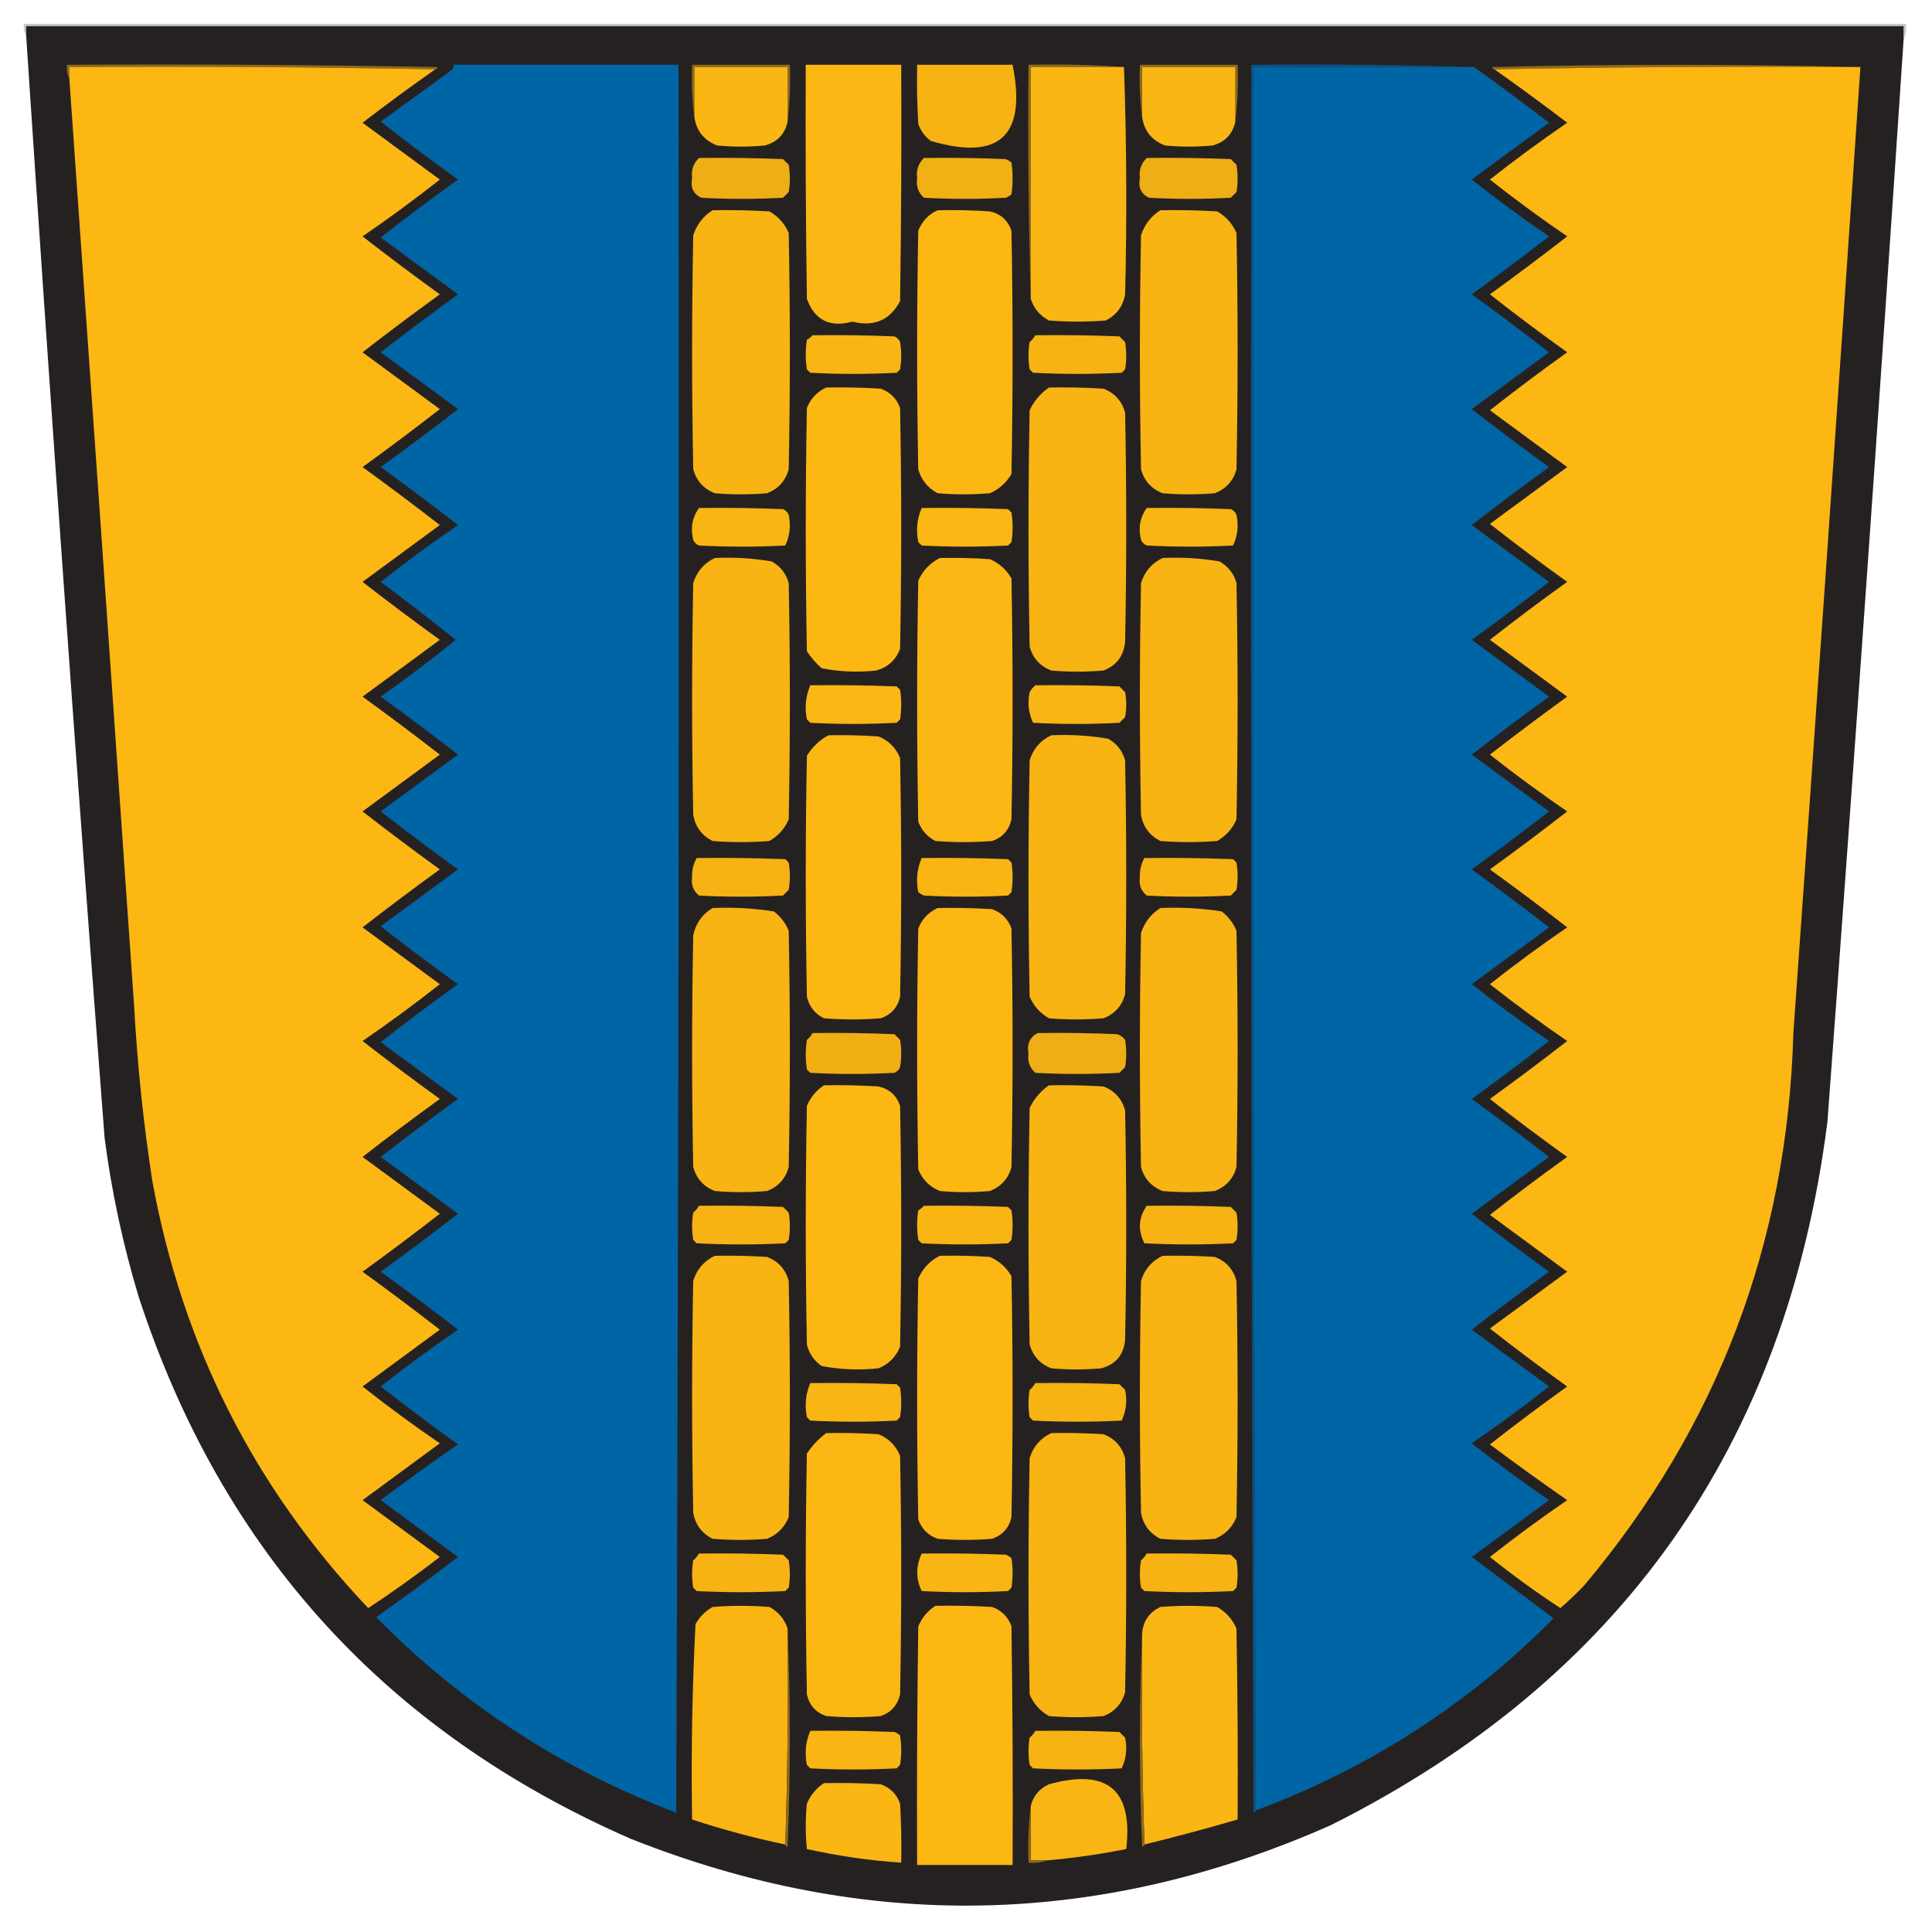 <?xml version="1.0" encoding="UTF-8"?>
<!DOCTYPE svg PUBLIC "-//W3C//DTD SVG 1.1//EN" "http://www.w3.org/Graphics/SVG/1.1/DTD/svg11.dtd">
<svg xmlns="http://www.w3.org/2000/svg" version="1.1" width="850px" height="850px" style="shape-rendering:geometricPrecision; text-rendering:geometricPrecision; image-rendering:optimizeQuality; fill-rule:evenodd; clip-rule:evenodd" xmlns:xlink="http://www.w3.org/1999/xlink">
<g><path style="opacity:1" fill="#c8c7c7" d="M 837.5,17.5 C 837.5,15.5 837.5,13.5 837.5,11.5C 562.167,11.5 286.833,11.5 11.5,11.5C 11.5,12.833 11.5,14.167 11.5,15.5C 10.549,14.081 10.216,12.415 10.5,10.5C 286.5,10.5 562.5,10.5 838.5,10.5C 838.802,13.059 838.468,15.393 837.5,17.5 Z"/></g>
<g><path style="opacity:1" fill="#262121" d="M 837.5,17.5 C 826.95,176.207 815.783,334.873 804,493.5C 785.884,635.854 713.051,739.02 585.5,803C 483.677,848.101 381.011,850.101 277.5,809C 169.696,761.862 97.529,682.362 61,570.5C 54.083,547.581 49.083,524.248 46,500.5C 33.647,338.893 22.147,177.227 11.5,15.5C 11.5,14.167 11.5,12.833 11.5,11.5C 286.833,11.5 562.167,11.5 837.5,11.5C 837.5,13.5 837.5,15.5 837.5,17.5 Z"/></g>
<g><path style="opacity:1" fill="#8e6a1a" d="M 191.5,30.5 C 138.003,29.501 84.336,29.168 30.5,29.5C 30.5,31.167 30.5,32.833 30.5,34.5C 29.539,32.735 29.205,30.735 29.5,28.5C 83.837,28.167 138.171,28.5 192.5,29.5C 192.376,30.107 192.043,30.44 191.5,30.5 Z"/></g>
<g><path style="opacity:1" fill="#8d6a1a" d="M 346.5,53.5 C 346.5,45.5 346.5,37.5 346.5,29.5C 332.833,29.5 319.167,29.5 305.5,29.5C 305.5,36.833 305.5,44.167 305.5,51.5C 304.508,44.018 304.175,36.352 304.5,28.5C 318.833,28.5 333.167,28.5 347.5,28.5C 347.826,37.017 347.493,45.35 346.5,53.5 Z"/></g>
<g><path style="opacity:1" fill="#8d6a1a" d="M 543.5,53.5 C 543.5,45.5 543.5,37.5 543.5,29.5C 529.833,29.5 516.167,29.5 502.5,29.5C 502.5,36.833 502.5,44.167 502.5,51.5C 501.508,44.018 501.175,36.352 501.5,28.5C 515.833,28.5 530.167,28.5 544.5,28.5C 544.826,37.017 544.493,45.35 543.5,53.5 Z"/></g>
<g><path style="opacity:1" fill="#8f6b1a" d="M 818.5,29.5 C 764.664,29.168 710.997,29.501 657.5,30.5C 656.957,30.44 656.624,30.107 656.5,29.5C 710.665,28.169 764.665,28.169 818.5,29.5 Z"/></g>
<g><path style="opacity:1" fill="#fcb713" d="M 191.5,30.5 C 180.685,38.08 170.019,45.913 159.5,54C 170.833,62.333 182.167,70.667 193.5,79C 182.448,87.719 171.114,96.053 159.5,104C 170.692,112.692 182.025,121.192 193.5,129.5C 182.049,137.776 170.716,146.276 159.5,155C 170.833,163.333 182.167,171.667 193.5,180C 182.308,188.692 170.975,197.192 159.5,205.5C 170.975,213.808 182.308,222.308 193.5,231C 182.167,239.333 170.833,247.667 159.5,256C 170.716,264.724 182.049,273.224 193.5,281.5C 182.167,289.833 170.833,298.167 159.5,306.5C 170.975,314.808 182.308,323.308 193.5,332C 182.167,340.333 170.833,348.667 159.5,357C 170.692,365.692 182.025,374.192 193.5,382.5C 182.025,390.808 170.692,399.308 159.5,408C 170.833,416.333 182.167,424.667 193.5,433C 182.448,441.719 171.114,450.053 159.5,458C 170.692,466.692 182.025,475.192 193.5,483.5C 182.049,491.776 170.716,500.276 159.5,509C 170.833,517.333 182.167,525.667 193.5,534C 182.308,542.692 170.975,551.192 159.5,559.5C 170.975,567.808 182.308,576.308 193.5,585C 182.167,593.333 170.833,601.667 159.5,610C 170.552,618.719 181.886,627.053 193.5,635C 182.167,643.333 170.833,651.667 159.5,660C 170.833,668.333 182.167,676.667 193.5,685C 183.268,692.903 172.768,700.403 162,707.5C 111.883,654.603 80.216,591.937 67,519.5C 63.08,493.969 60.414,468.303 59,442.5C 49.59,306.487 40.09,170.487 30.5,34.5C 30.5,32.833 30.5,31.167 30.5,29.5C 84.336,29.168 138.003,29.501 191.5,30.5 Z"/></g>
<g><path style="opacity:1" fill="#0065a5" d="M 199.5,28.5 C 232.5,28.5 265.5,28.5 298.5,28.5C 298.833,284.834 298.5,541.168 297.5,797.5C 247.144,778.339 203.144,749.672 165.5,711.5C 177.678,702.911 189.678,694.077 201.5,685C 190.167,676.667 178.833,668.333 167.5,660C 178.657,651.588 189.99,643.422 201.5,635.5C 190.025,627.192 178.692,618.692 167.5,610C 178.552,601.281 189.886,592.947 201.5,585C 190.308,576.308 178.975,567.808 167.5,559.5C 178.975,551.192 190.308,542.692 201.5,534C 190.167,525.667 178.833,517.333 167.5,509C 178.692,500.308 190.025,491.808 201.5,483.5C 190.167,475.167 178.833,466.833 167.5,458.5C 178.616,449.768 189.949,441.268 201.5,433C 189.949,424.732 178.616,416.232 167.5,407.5C 178.833,399.167 190.167,390.833 201.5,382.5C 190.025,374.192 178.692,365.692 167.5,357C 178.833,348.667 190.167,340.333 201.5,332C 190.284,323.276 178.951,314.776 167.5,306.5C 178.808,298.519 189.808,290.186 200.5,281.5C 189.667,272.84 178.667,264.34 167.5,256C 178.552,247.281 189.886,238.947 201.5,231C 190.308,222.308 178.975,213.808 167.5,205.5C 178.975,197.192 190.308,188.692 201.5,180C 190.167,171.667 178.833,163.333 167.5,155C 178.692,146.308 190.025,137.808 201.5,129.5C 190.167,121.167 178.833,112.833 167.5,104.5C 178.616,95.768 189.949,87.268 201.5,79C 189.949,70.732 178.616,62.232 167.5,53.5C 177.833,46 188.167,38.5 198.5,31C 199.252,30.329 199.586,29.496 199.5,28.5 Z"/></g>
<g><path style="opacity:1" fill="#fab613" d="M 346.5,53.5 C 345.322,59.004 341.988,62.504 336.5,64C 329.5,64.667 322.5,64.667 315.5,64C 309.688,61.7 306.354,57.533 305.5,51.5C 305.5,44.167 305.5,36.833 305.5,29.5C 319.167,29.5 332.833,29.5 346.5,29.5C 346.5,37.5 346.5,45.5 346.5,53.5 Z"/></g>
<g><path style="opacity:1" fill="#fbb713" d="M 354.5,28.5 C 368.5,28.5 382.5,28.5 396.5,28.5C 396.667,63.168 396.5,97.835 396,132.5C 391.515,140.891 384.515,143.891 375,141.5C 365.084,144.209 358.417,140.876 355,131.5C 354.5,97.168 354.333,62.835 354.5,28.5 Z"/></g>
<g><path style="opacity:1" fill="#f7b314" d="M 403.5,28.5 C 417.5,28.5 431.5,28.5 445.5,28.5C 451.766,59.741 439.766,70.907 409.5,62C 406.894,60.062 405.061,57.562 404,54.5C 403.5,45.84 403.334,37.173 403.5,28.5 Z"/></g>
<g><path style="opacity:1" fill="#8f6b1a" d="M 494.5,29.5 C 480.833,29.5 467.167,29.5 453.5,29.5C 453.5,63.5 453.5,97.5 453.5,131.5C 452.502,97.337 452.168,63.004 452.5,28.5C 466.677,28.171 480.677,28.504 494.5,29.5 Z"/></g>
<g><path style="opacity:1" fill="#fab613" d="M 494.5,29.5 C 495.664,62.664 495.831,95.998 495,129.5C 494.09,134.745 491.256,138.578 486.5,141C 478.167,141.667 469.833,141.667 461.5,141C 457.53,138.869 454.863,135.702 453.5,131.5C 453.5,97.5 453.5,63.5 453.5,29.5C 467.167,29.5 480.833,29.5 494.5,29.5 Z"/></g>
<g><path style="opacity:1" fill="#fab613" d="M 543.5,53.5 C 542.322,59.004 538.988,62.504 533.5,64C 526.5,64.667 519.5,64.667 512.5,64C 506.688,61.7 503.354,57.533 502.5,51.5C 502.5,44.167 502.5,36.833 502.5,29.5C 516.167,29.5 529.833,29.5 543.5,29.5C 543.5,37.5 543.5,45.5 543.5,53.5 Z"/></g>
<g><path style="opacity:1" fill="#0a5281" d="M 648.5,29.5 C 616.167,29.5 583.833,29.5 551.5,29.5C 551.167,285.334 551.5,541.001 552.5,796.5C 552.44,797.043 552.107,797.376 551.5,797.5C 550.5,541.168 550.167,284.834 550.5,28.5C 583.338,28.168 616.004,28.502 648.5,29.5 Z"/></g>
<g><path style="opacity:1" fill="#0065a5" d="M 648.5,29.5 C 659.623,37.45 670.623,45.616 681.5,54C 670.167,62.333 658.833,70.667 647.5,79C 658.552,87.719 669.886,96.053 681.5,104C 670.308,112.692 658.975,121.192 647.5,129.5C 658.951,137.776 670.284,146.276 681.5,155C 670.167,163.333 658.833,171.667 647.5,180C 658.692,188.692 670.025,197.192 681.5,205.5C 670.025,213.808 658.692,222.308 647.5,231C 658.833,239.333 670.167,247.667 681.5,256C 670.284,264.724 658.951,273.224 647.5,281.5C 658.833,289.833 670.167,298.167 681.5,306.5C 670.025,314.808 658.692,323.308 647.5,332C 658.833,340.333 670.167,348.667 681.5,357C 670.308,365.692 658.975,374.192 647.5,382.5C 658.975,390.808 670.308,399.308 681.5,408C 670.167,416.333 658.833,424.667 647.5,433C 658.552,441.719 669.886,450.053 681.5,458C 670.308,466.692 658.975,475.192 647.5,483.5C 658.951,491.776 670.284,500.276 681.5,509C 670.167,517.333 658.833,525.667 647.5,534C 658.692,542.692 670.025,551.192 681.5,559.5C 670.025,567.808 658.692,576.308 647.5,585C 658.833,593.333 670.167,601.667 681.5,610C 670.448,618.719 659.114,627.053 647.5,635C 658.552,643.719 669.886,652.053 681.5,660C 670.167,668.333 658.833,676.667 647.5,685C 659.5,694 671.5,703 683.5,712C 646.107,749.708 602.441,777.875 552.5,796.5C 551.5,541.001 551.167,285.334 551.5,29.5C 583.833,29.5 616.167,29.5 648.5,29.5 Z"/></g>
<g><path style="opacity:1" fill="#fcb713" d="M 657.5,30.5 C 710.997,29.501 764.664,29.168 818.5,29.5C 808.938,171.181 799.105,312.848 789,454.5C 786.448,546.527 755.781,627.527 697,697.5C 693.651,701.016 690.151,704.349 686.5,707.5C 675.813,700.489 665.479,692.989 655.5,685C 666.552,676.281 677.886,667.947 689.5,660C 678.027,652.027 666.694,643.86 655.5,635.5C 666.616,626.768 677.949,618.268 689.5,610C 677.949,601.732 666.616,593.232 655.5,584.5C 666.833,576.167 678.167,567.833 689.5,559.5C 678.167,551.167 666.833,542.833 655.5,534.5C 666.616,525.768 677.949,517.268 689.5,509C 677.949,500.732 666.616,492.232 655.5,483.5C 666.975,475.192 678.308,466.692 689.5,458C 677.886,450.053 666.552,441.719 655.5,433C 666.552,424.281 677.886,415.947 689.5,408C 678.284,399.276 666.951,390.776 655.5,382.5C 666.951,374.224 678.284,365.724 689.5,357C 677.886,349.053 666.552,340.719 655.5,332C 666.692,323.308 678.025,314.808 689.5,306.5C 678.167,298.167 666.833,289.833 655.5,281.5C 666.616,272.768 677.949,264.268 689.5,256C 677.949,247.732 666.616,239.232 655.5,230.5C 666.833,222.167 678.167,213.833 689.5,205.5C 678.167,197.167 666.833,188.833 655.5,180.5C 666.616,171.768 677.949,163.268 689.5,155C 677.949,146.732 666.616,138.232 655.5,129.5C 666.975,121.192 678.308,112.692 689.5,104C 677.886,96.053 666.552,87.719 655.5,79C 666.552,70.281 677.886,61.947 689.5,54C 678.955,45.949 668.289,38.116 657.5,30.5 Z"/></g>
<g><path style="opacity:1" fill="#eeae15" d="M 307.5,69.5 C 319.838,69.334 332.171,69.5 344.5,70C 345.333,70.833 346.167,71.667 347,72.5C 347.667,76.5 347.667,80.5 347,84.5C 346.167,85.333 345.333,86.167 344.5,87C 332.5,87.667 320.5,87.667 308.5,87C 305.033,85.308 303.7,82.475 304.5,78.5C 304.028,74.903 305.028,71.903 307.5,69.5 Z"/></g>
<g><path style="opacity:1" fill="#f1b014" d="M 406.5,69.5 C 418.505,69.334 430.505,69.5 442.5,70C 443.416,70.374 444.25,70.874 445,71.5C 445.667,76.167 445.667,80.833 445,85.5C 444.25,86.126 443.416,86.626 442.5,87C 430.5,87.667 418.5,87.667 406.5,87C 404.005,84.781 403.005,81.948 403.5,78.5C 403.028,74.903 404.028,71.903 406.5,69.5 Z"/></g>
<g><path style="opacity:1" fill="#eeae15" d="M 504.5,69.5 C 516.838,69.334 529.171,69.5 541.5,70C 542.333,70.833 543.167,71.667 544,72.5C 544.667,76.5 544.667,80.5 544,84.5C 543.167,85.333 542.333,86.167 541.5,87C 529.5,87.667 517.5,87.667 505.5,87C 502.033,85.308 500.7,82.475 501.5,78.5C 501.028,74.903 502.028,71.903 504.5,69.5 Z"/></g>
<g><path style="opacity:1" fill="#f7b413" d="M 313.5,92.5 C 321.84,92.334 330.173,92.5 338.5,93C 342.388,95.222 345.221,98.388 347,102.5C 347.667,137.167 347.667,171.833 347,206.5C 345.594,211.573 342.428,215.073 337.5,217C 329.833,217.667 322.167,217.667 314.5,217C 309.6,215.098 306.433,211.598 305,206.5C 304.333,172.167 304.333,137.833 305,103.5C 306.553,98.788 309.386,95.121 313.5,92.5 Z"/></g>
<g><path style="opacity:1" fill="#fcb713" d="M 412.5,92.5 C 420.174,92.334 427.841,92.5 435.5,93C 440.235,94.068 443.402,96.901 445,101.5C 445.667,137.167 445.667,172.833 445,208.5C 442.754,212.415 439.588,215.248 435.5,217C 427.833,217.667 420.167,217.667 412.5,217C 408.183,214.685 405.35,211.185 404,206.5C 403.333,171.5 403.333,136.5 404,101.5C 405.688,97.315 408.521,94.315 412.5,92.5 Z"/></g>
<g><path style="opacity:1" fill="#f7b413" d="M 510.5,92.5 C 518.84,92.334 527.173,92.5 535.5,93C 539.388,95.222 542.221,98.388 544,102.5C 544.667,137.167 544.667,171.833 544,206.5C 542.594,211.573 539.428,215.073 534.5,217C 526.833,217.667 519.167,217.667 511.5,217C 506.6,215.098 503.433,211.598 502,206.5C 501.333,172.167 501.333,137.833 502,103.5C 503.553,98.788 506.386,95.121 510.5,92.5 Z"/></g>
<g><path style="opacity:1" fill="#f9b513" d="M 357.5,147.5 C 369.505,147.333 381.505,147.5 393.5,148C 394.667,148.5 395.5,149.333 396,150.5C 396.667,154.5 396.667,158.5 396,162.5C 395.5,163 395,163.5 394.5,164C 381.833,164.667 369.167,164.667 356.5,164C 356,163.5 355.5,163 355,162.5C 354.333,158.167 354.333,153.833 355,149.5C 355.995,148.934 356.828,148.267 357.5,147.5 Z"/></g>
<g><path style="opacity:1" fill="#f6b313" d="M 455.5,147.5 C 467.838,147.333 480.171,147.5 492.5,148C 493.333,148.833 494.167,149.667 495,150.5C 495.667,154.5 495.667,158.5 495,162.5C 494.5,163 494,163.5 493.5,164C 480.5,164.667 467.5,164.667 454.5,164C 454,163.5 453.5,163 453,162.5C 452.333,158.5 452.333,154.5 453,150.5C 454.045,149.627 454.878,148.627 455.5,147.5 Z"/></g>
<g><path style="opacity:1" fill="#fcb713" d="M 363.5,170.5 C 371.507,170.334 379.507,170.5 387.5,171C 391.667,172.5 394.5,175.333 396,179.5C 396.667,214.833 396.667,250.167 396,285.5C 394.073,290.428 390.573,293.594 385.5,295C 377.421,295.901 369.421,295.568 361.5,294C 358.96,291.795 356.793,289.295 355,286.5C 354.333,250.833 354.333,215.167 355,179.5C 356.688,175.315 359.521,172.315 363.5,170.5 Z"/></g>
<g><path style="opacity:1" fill="#f7b413" d="M 461.5,170.5 C 469.507,170.334 477.507,170.5 485.5,171C 490.4,172.902 493.567,176.402 495,181.5C 495.667,215.167 495.667,248.833 495,282.5C 494.359,288.627 491.192,292.794 485.5,295C 477.833,295.667 470.167,295.667 462.5,295C 457.572,293.073 454.406,289.573 453,284.5C 452.333,249.833 452.333,215.167 453,180.5C 454.978,176.362 457.811,173.029 461.5,170.5 Z"/></g>
<g><path style="opacity:1" fill="#f9b513" d="M 307.5,223.5 C 319.838,223.333 332.171,223.5 344.5,224C 345.667,224.5 346.5,225.333 347,226.5C 347.996,231.229 347.496,235.729 345.5,240C 332.833,240.667 320.167,240.667 307.5,240C 306.333,239.5 305.5,238.667 305,237.5C 303.718,232.295 304.551,227.628 307.5,223.5 Z"/></g>
<g><path style="opacity:1" fill="#fbb713" d="M 405.5,223.5 C 418.171,223.333 430.838,223.5 443.5,224C 444,224.5 444.5,225 445,225.5C 445.667,229.833 445.667,234.167 445,238.5C 444.5,239 444,239.5 443.5,240C 430.833,240.667 418.167,240.667 405.5,240C 405,239.5 404.5,239 404,238.5C 402.955,233.215 403.455,228.215 405.5,223.5 Z"/></g>
<g><path style="opacity:1" fill="#f9b513" d="M 504.5,223.5 C 516.838,223.333 529.171,223.5 541.5,224C 542.667,224.5 543.5,225.333 544,226.5C 544.996,231.229 544.496,235.729 542.5,240C 529.833,240.667 517.167,240.667 504.5,240C 503.333,239.5 502.5,238.667 502,237.5C 500.718,232.295 501.551,227.628 504.5,223.5 Z"/></g>
<g><path style="opacity:1" fill="#f7b413" d="M 314.5,245.5 C 322.917,245.094 331.251,245.594 339.5,247C 343.313,249.124 345.813,252.291 347,256.5C 347.667,291.167 347.667,325.833 347,360.5C 345.221,364.612 342.388,367.778 338.5,370C 330.167,370.667 321.833,370.667 313.5,370C 308.734,367.571 305.9,363.737 305,358.5C 304.333,324.5 304.333,290.5 305,256.5C 306.627,251.382 309.793,247.715 314.5,245.5 Z"/></g>
<g><path style="opacity:1" fill="#fbb713" d="M 413.5,245.5 C 420.841,245.334 428.174,245.5 435.5,246C 439.612,247.779 442.778,250.612 445,254.5C 445.667,289.833 445.667,325.167 445,360.5C 443.904,365.26 441.071,368.427 436.5,370C 428.167,370.667 419.833,370.667 411.5,370C 407.942,368.108 405.442,365.275 404,361.5C 403.333,326.167 403.333,290.833 404,255.5C 406.022,250.98 409.189,247.647 413.5,245.5 Z"/></g>
<g><path style="opacity:1" fill="#f7b413" d="M 511.5,245.5 C 519.917,245.094 528.251,245.594 536.5,247C 540.313,249.124 542.813,252.291 544,256.5C 544.667,291.167 544.667,325.833 544,360.5C 542.221,364.612 539.388,367.778 535.5,370C 527.167,370.667 518.833,370.667 510.5,370C 505.734,367.571 502.9,363.737 502,358.5C 501.333,324.5 501.333,290.5 502,256.5C 503.627,251.382 506.793,247.715 511.5,245.5 Z"/></g>
<g><path style="opacity:1" fill="#fbb713" d="M 356.5,301.5 C 369.171,301.333 381.838,301.5 394.5,302C 395,302.5 395.5,303 396,303.5C 396.667,307.833 396.667,312.167 396,316.5C 395.5,317 395,317.5 394.5,318C 381.833,318.667 369.167,318.667 356.5,318C 356,317.5 355.5,317 355,316.5C 353.955,311.215 354.455,306.215 356.5,301.5 Z"/></g>
<g><path style="opacity:1" fill="#f9b513" d="M 455.5,301.5 C 467.838,301.333 480.171,301.5 492.5,302C 493.333,302.833 494.167,303.667 495,304.5C 495.667,308.167 495.667,311.833 495,315.5C 494.167,316.333 493.333,317.167 492.5,318C 479.833,318.667 467.167,318.667 454.5,318C 452.504,313.729 452.004,309.229 453,304.5C 453.698,303.309 454.531,302.309 455.5,301.5 Z"/></g>
<g><path style="opacity:1" fill="#fcb713" d="M 364.5,323.5 C 371.841,323.334 379.174,323.5 386.5,324C 391,325.833 394.167,329 396,333.5C 396.667,368.5 396.667,403.5 396,438.5C 394.932,443.235 392.099,446.402 387.5,448C 379.167,448.667 370.833,448.667 362.5,448C 358.51,446.01 356.01,442.843 355,438.5C 354.333,403.167 354.333,367.833 355,332.5C 357.43,328.566 360.597,325.566 364.5,323.5 Z"/></g>
<g><path style="opacity:1" fill="#f7b413" d="M 462.5,323.5 C 470.917,323.094 479.251,323.594 487.5,325C 491.302,327.087 493.802,330.254 495,334.5C 495.667,368.833 495.667,403.167 495,437.5C 493.567,442.598 490.4,446.098 485.5,448C 477.5,448.667 469.5,448.667 461.5,448C 457.612,445.778 454.779,442.612 453,438.5C 452.333,403.833 452.333,369.167 453,334.5C 454.599,329.406 457.766,325.739 462.5,323.5 Z"/></g>
<g><path style="opacity:1" fill="#f6b313" d="M 306.5,377.5 C 319.504,377.333 332.504,377.5 345.5,378C 346,378.5 346.5,379 347,379.5C 347.667,383.5 347.667,387.5 347,391.5C 346.167,392.333 345.333,393.167 344.5,394C 332.167,394.667 319.833,394.667 307.5,394C 305.026,391.959 304.026,389.292 304.5,386C 304.364,382.927 305.03,380.094 306.5,377.5 Z"/></g>
<g><path style="opacity:1" fill="#f9b513" d="M 405.5,377.5 C 418.171,377.333 430.838,377.5 443.5,378C 444,378.5 444.5,379 445,379.5C 445.667,383.833 445.667,388.167 445,392.5C 444.5,393 444,393.5 443.5,394C 431.167,394.667 418.833,394.667 406.5,394C 405.584,393.626 404.75,393.126 404,392.5C 402.955,387.215 403.455,382.215 405.5,377.5 Z"/></g>
<g><path style="opacity:1" fill="#f6b313" d="M 503.5,377.5 C 516.504,377.333 529.504,377.5 542.5,378C 543,378.5 543.5,379 544,379.5C 544.667,383.5 544.667,387.5 544,391.5C 543.167,392.333 542.333,393.167 541.5,394C 529.167,394.667 516.833,394.667 504.5,394C 502.026,391.959 501.026,389.292 501.5,386C 501.364,382.927 502.03,380.094 503.5,377.5 Z"/></g>
<g><path style="opacity:1" fill="#f7b413" d="M 313.5,399.5 C 322.582,399.086 331.582,399.586 340.5,401C 343.433,403.264 345.6,406.098 347,409.5C 347.667,444.167 347.667,478.833 347,513.5C 345.594,518.573 342.428,522.073 337.5,524C 329.833,524.667 322.167,524.667 314.5,524C 309.6,522.098 306.433,518.598 305,513.5C 304.333,479.5 304.333,445.5 305,411.5C 306.107,406.234 308.94,402.234 313.5,399.5 Z"/></g>
<g><path style="opacity:1" fill="#fcb713" d="M 412.5,399.5 C 420.507,399.334 428.507,399.5 436.5,400C 440.667,401.5 443.5,404.333 445,408.5C 445.667,443.5 445.667,478.5 445,513.5C 443.631,518.54 440.464,522.04 435.5,524C 428.167,524.667 420.833,524.667 413.5,524C 409,522.167 405.833,519 404,514.5C 403.333,479.167 403.333,443.833 404,408.5C 405.688,404.315 408.521,401.315 412.5,399.5 Z"/></g>
<g><path style="opacity:1" fill="#f7b413" d="M 510.5,399.5 C 519.582,399.086 528.582,399.586 537.5,401C 540.433,403.264 542.6,406.098 544,409.5C 544.667,444.167 544.667,478.833 544,513.5C 542.594,518.573 539.428,522.073 534.5,524C 526.833,524.667 519.167,524.667 511.5,524C 506.6,522.098 503.433,518.598 502,513.5C 501.333,479.167 501.333,444.833 502,410.5C 503.553,405.788 506.386,402.121 510.5,399.5 Z"/></g>
<g><path style="opacity:1" fill="#f1af14" d="M 357.5,454.5 C 369.505,454.333 381.505,454.5 393.5,455C 394.333,455.833 395.167,456.667 396,457.5C 396.667,461.5 396.667,465.5 396,469.5C 395.5,470.667 394.667,471.5 393.5,472C 381.167,472.667 368.833,472.667 356.5,472C 356,471.5 355.5,471 355,470.5C 354.333,466.167 354.333,461.833 355,457.5C 356.045,456.627 356.878,455.627 357.5,454.5 Z"/></g>
<g><path style="opacity:1" fill="#efae15" d="M 456.5,454.5 C 468.171,454.333 479.838,454.5 491.5,455C 492.931,455.465 494.097,456.299 495,457.5C 495.667,461.5 495.667,465.5 495,469.5C 494.167,470.333 493.333,471.167 492.5,472C 480.167,472.667 467.833,472.667 455.5,472C 453.005,469.781 452.005,466.948 452.5,463.5C 451.717,459.387 453.051,456.387 456.5,454.5 Z"/></g>
<g><path style="opacity:1" fill="#fcb713" d="M 362.5,477.5 C 370.507,477.334 378.507,477.5 386.5,478C 391.235,479.068 394.402,481.901 396,486.5C 396.667,521.833 396.667,557.167 396,592.5C 394.167,597 391,600.167 386.5,602C 378.089,602.905 369.755,602.572 361.5,601C 358.09,598.606 355.923,595.439 355,591.5C 354.333,556.5 354.333,521.5 355,486.5C 356.642,482.7 359.142,479.7 362.5,477.5 Z"/></g>
<g><path style="opacity:1" fill="#f7b413" d="M 461.5,477.5 C 469.507,477.334 477.507,477.5 485.5,478C 490.4,479.902 493.567,483.402 495,488.5C 495.667,522.167 495.667,555.833 495,589.5C 494.364,596.132 490.864,600.298 484.5,602C 477.167,602.667 469.833,602.667 462.5,602C 457.6,600.098 454.433,596.598 453,591.5C 452.333,556.833 452.333,522.167 453,487.5C 454.978,483.362 457.811,480.029 461.5,477.5 Z"/></g>
<g><path style="opacity:1" fill="#f6b313" d="M 307.5,530.5 C 319.838,530.333 332.171,530.5 344.5,531C 345.333,531.833 346.167,532.667 347,533.5C 347.667,537.5 347.667,541.5 347,545.5C 346.5,546 346,546.5 345.5,547C 332.5,547.667 319.5,547.667 306.5,547C 306,546.5 305.5,546 305,545.5C 304.333,541.5 304.333,537.5 305,533.5C 306.045,532.627 306.878,531.627 307.5,530.5 Z"/></g>
<g><path style="opacity:1" fill="#f9b513" d="M 406.5,530.5 C 418.838,530.333 431.171,530.5 443.5,531C 444,531.5 444.5,532 445,532.5C 445.667,536.833 445.667,541.167 445,545.5C 444.5,546 444,546.5 443.5,547C 430.833,547.667 418.167,547.667 405.5,547C 405,546.5 404.5,546 404,545.5C 403.333,541.167 403.333,536.833 404,532.5C 404.995,531.934 405.828,531.267 406.5,530.5 Z"/></g>
<g><path style="opacity:1" fill="#f6b313" d="M 504.5,530.5 C 516.838,530.333 529.171,530.5 541.5,531C 542.333,531.833 543.167,532.667 544,533.5C 544.667,537.5 544.667,541.5 544,545.5C 543.5,546 543,546.5 542.5,547C 529.5,547.667 516.5,547.667 503.5,547C 500.56,541.197 500.894,535.697 504.5,530.5 Z"/></g>
<g><path style="opacity:1" fill="#f7b413" d="M 314.5,552.5 C 322.174,552.334 329.841,552.5 337.5,553C 342.428,554.927 345.594,558.427 347,563.5C 347.667,598.167 347.667,632.833 347,667.5C 345.141,672.026 341.974,675.192 337.5,677C 329.5,677.667 321.5,677.667 313.5,677C 308.744,674.578 305.91,670.745 305,665.5C 304.333,631.5 304.333,597.5 305,563.5C 306.599,558.406 309.766,554.739 314.5,552.5 Z"/></g>
<g><path style="opacity:1" fill="#fcb713" d="M 413.5,552.5 C 420.841,552.334 428.174,552.5 435.5,553C 439.612,554.779 442.778,557.612 445,561.5C 445.667,596.833 445.667,632.167 445,667.5C 443.932,672.235 441.099,675.402 436.5,677C 428.5,677.667 420.5,677.667 412.5,677C 408.333,675.5 405.5,672.667 404,668.5C 403.333,633.167 403.333,597.833 404,562.5C 405.996,558.005 409.163,554.672 413.5,552.5 Z"/></g>
<g><path style="opacity:1" fill="#f7b413" d="M 511.5,552.5 C 519.174,552.334 526.841,552.5 534.5,553C 539.428,554.927 542.594,558.427 544,563.5C 544.667,598.167 544.667,632.833 544,667.5C 542.141,672.026 538.974,675.192 534.5,677C 526.5,677.667 518.5,677.667 510.5,677C 505.744,674.578 502.91,670.745 502,665.5C 501.333,631.5 501.333,597.5 502,563.5C 503.599,558.406 506.766,554.739 511.5,552.5 Z"/></g>
<g><path style="opacity:1" fill="#f9b513" d="M 356.5,608.5 C 369.171,608.333 381.838,608.5 394.5,609C 395,609.5 395.5,610 396,610.5C 396.667,614.833 396.667,619.167 396,623.5C 395.5,624 395,624.5 394.5,625C 381.833,625.667 369.167,625.667 356.5,625C 356,624.5 355.5,624 355,623.5C 353.955,618.215 354.455,613.215 356.5,608.5 Z"/></g>
<g><path style="opacity:1" fill="#f6b313" d="M 455.5,608.5 C 467.838,608.333 480.171,608.5 492.5,609C 493.333,609.833 494.167,610.667 495,611.5C 495.996,616.229 495.496,620.729 493.5,625C 480.5,625.667 467.5,625.667 454.5,625C 454,624.5 453.5,624 453,623.5C 452.333,619.5 452.333,615.5 453,611.5C 454.045,610.627 454.878,609.627 455.5,608.5 Z"/></g>
<g><path style="opacity:1" fill="#fcb713" d="M 363.5,630.5 C 371.174,630.334 378.841,630.5 386.5,631C 391.026,632.859 394.192,636.026 396,640.5C 396.667,675.5 396.667,710.5 396,745.5C 394.895,750.206 392.062,753.373 387.5,755C 379.5,755.667 371.5,755.667 363.5,755C 358.901,753.402 356.068,750.235 355,745.5C 354.333,710.167 354.333,674.833 355,639.5C 357.362,635.973 360.196,632.973 363.5,630.5 Z"/></g>
<g><path style="opacity:1" fill="#f7b413" d="M 462.5,630.5 C 470.174,630.334 477.841,630.5 485.5,631C 490.428,632.927 493.594,636.427 495,641.5C 495.667,675.833 495.667,710.167 495,744.5C 493.567,749.598 490.4,753.098 485.5,755C 477.5,755.667 469.5,755.667 461.5,755C 457.612,752.778 454.779,749.612 453,745.5C 452.333,710.833 452.333,676.167 453,641.5C 454.599,636.406 457.766,632.739 462.5,630.5 Z"/></g>
<g><path style="opacity:1" fill="#f6b313" d="M 307.5,683.5 C 319.838,683.333 332.171,683.5 344.5,684C 345.333,684.833 346.167,685.667 347,686.5C 347.667,690.5 347.667,694.5 347,698.5C 346.5,699 346,699.5 345.5,700C 332.5,700.667 319.5,700.667 306.5,700C 306,699.5 305.5,699 305,698.5C 304.333,694.5 304.333,690.5 305,686.5C 306.045,685.627 306.878,684.627 307.5,683.5 Z"/></g>
<g><path style="opacity:1" fill="#f9b513" d="M 405.5,683.5 C 417.838,683.333 430.171,683.5 442.5,684C 443.416,684.374 444.25,684.874 445,685.5C 445.667,689.833 445.667,694.167 445,698.5C 444.5,699 444,699.5 443.5,700C 430.833,700.667 418.167,700.667 405.5,700C 402.906,694.564 402.906,689.064 405.5,683.5 Z"/></g>
<g><path style="opacity:1" fill="#f6b313" d="M 504.5,683.5 C 516.838,683.333 529.171,683.5 541.5,684C 542.333,684.833 543.167,685.667 544,686.5C 544.667,690.5 544.667,694.5 544,698.5C 543.5,699 543,699.5 542.5,700C 529.5,700.667 516.5,700.667 503.5,700C 503,699.5 502.5,699 502,698.5C 501.333,694.5 501.333,690.5 502,686.5C 503.045,685.627 503.878,684.627 504.5,683.5 Z"/></g>
<g><path style="opacity:1" fill="#fab513" d="M 346.5,716.5 C 346.832,748.338 346.498,780.004 345.5,811.5C 331.622,808.614 317.955,804.947 304.5,800.5C 304.033,771.783 304.533,743.116 306,714.5C 307.833,711.333 310.333,708.833 313.5,707C 321.833,706.333 330.167,706.333 338.5,707C 342.47,709.131 345.137,712.298 346.5,716.5 Z"/></g>
<g><path style="opacity:1" fill="#fcb713" d="M 411.5,706.5 C 419.84,706.334 428.173,706.5 436.5,707C 440.667,708.5 443.5,711.333 445,715.5C 445.5,750.498 445.667,785.498 445.5,820.5C 431.5,820.5 417.5,820.5 403.5,820.5C 403.333,785.498 403.5,750.498 404,715.5C 405.642,711.7 408.142,708.7 411.5,706.5 Z"/></g>
<g><path style="opacity:1" fill="#fab613" d="M 503.5,811.5 C 502.502,780.671 502.169,749.671 502.5,718.5C 502.95,713.203 505.617,709.369 510.5,707C 518.833,706.333 527.167,706.333 535.5,707C 539.388,709.222 542.221,712.388 544,716.5C 544.5,744.498 544.667,772.498 544.5,800.5C 530.906,804.465 517.239,808.132 503.5,811.5 Z"/></g>
<g><path style="opacity:1" fill="#8e6a1a" d="M 346.5,716.5 C 347.83,748.336 347.83,780.336 346.5,812.5C 345.893,812.376 345.56,812.043 345.5,811.5C 346.498,780.004 346.832,748.338 346.5,716.5 Z"/></g>
<g><path style="opacity:1" fill="#8e6a1a" d="M 502.5,718.5 C 502.169,749.671 502.502,780.671 503.5,811.5C 503.44,812.043 503.107,812.376 502.5,812.5C 501.17,781.003 501.17,749.669 502.5,718.5 Z"/></g>
<g><path style="opacity:1" fill="#f9b513" d="M 356.5,761.5 C 368.838,761.333 381.171,761.5 393.5,762C 394.416,762.374 395.25,762.874 396,763.5C 396.667,767.833 396.667,772.167 396,776.5C 395.5,777 395,777.5 394.5,778C 381.833,778.667 369.167,778.667 356.5,778C 356,777.5 355.5,777 355,776.5C 353.955,771.215 354.455,766.215 356.5,761.5 Z"/></g>
<g><path style="opacity:1" fill="#f6b313" d="M 455.5,761.5 C 467.838,761.333 480.171,761.5 492.5,762C 493.333,762.833 494.167,763.667 495,764.5C 495.996,769.229 495.496,773.729 493.5,778C 480.5,778.667 467.5,778.667 454.5,778C 454,777.5 453.5,777 453,776.5C 452.333,772.5 452.333,768.5 453,764.5C 454.045,763.627 454.878,762.627 455.5,761.5 Z"/></g>
<g><path style="opacity:1" fill="#fab613" d="M 362.5,784.5 C 370.84,784.334 379.173,784.5 387.5,785C 391.667,786.5 394.5,789.333 396,793.5C 396.5,802.16 396.666,810.827 396.5,819.5C 382.482,818.546 368.649,816.546 355,813.5C 354.333,806.833 354.333,800.167 355,793.5C 356.642,789.7 359.142,786.7 362.5,784.5 Z"/></g>
<g><path style="opacity:1" fill="#f9b513" d="M 460.5,818.5 C 458.167,818.5 455.833,818.5 453.5,818.5C 453.5,810.5 453.5,802.5 453.5,794.5C 454.636,790.072 457.302,786.905 461.5,785C 487.209,777.896 498.543,787.396 495.5,813.5C 483.93,815.82 472.263,817.486 460.5,818.5 Z"/></g>
<g><path style="opacity:1" fill="#8c691a" d="M 453.5,794.5 C 453.5,802.5 453.5,810.5 453.5,818.5C 455.833,818.5 458.167,818.5 460.5,818.5C 458.052,819.473 455.385,819.806 452.5,819.5C 452.174,810.983 452.507,802.65 453.5,794.5 Z"/></g>
</svg>

